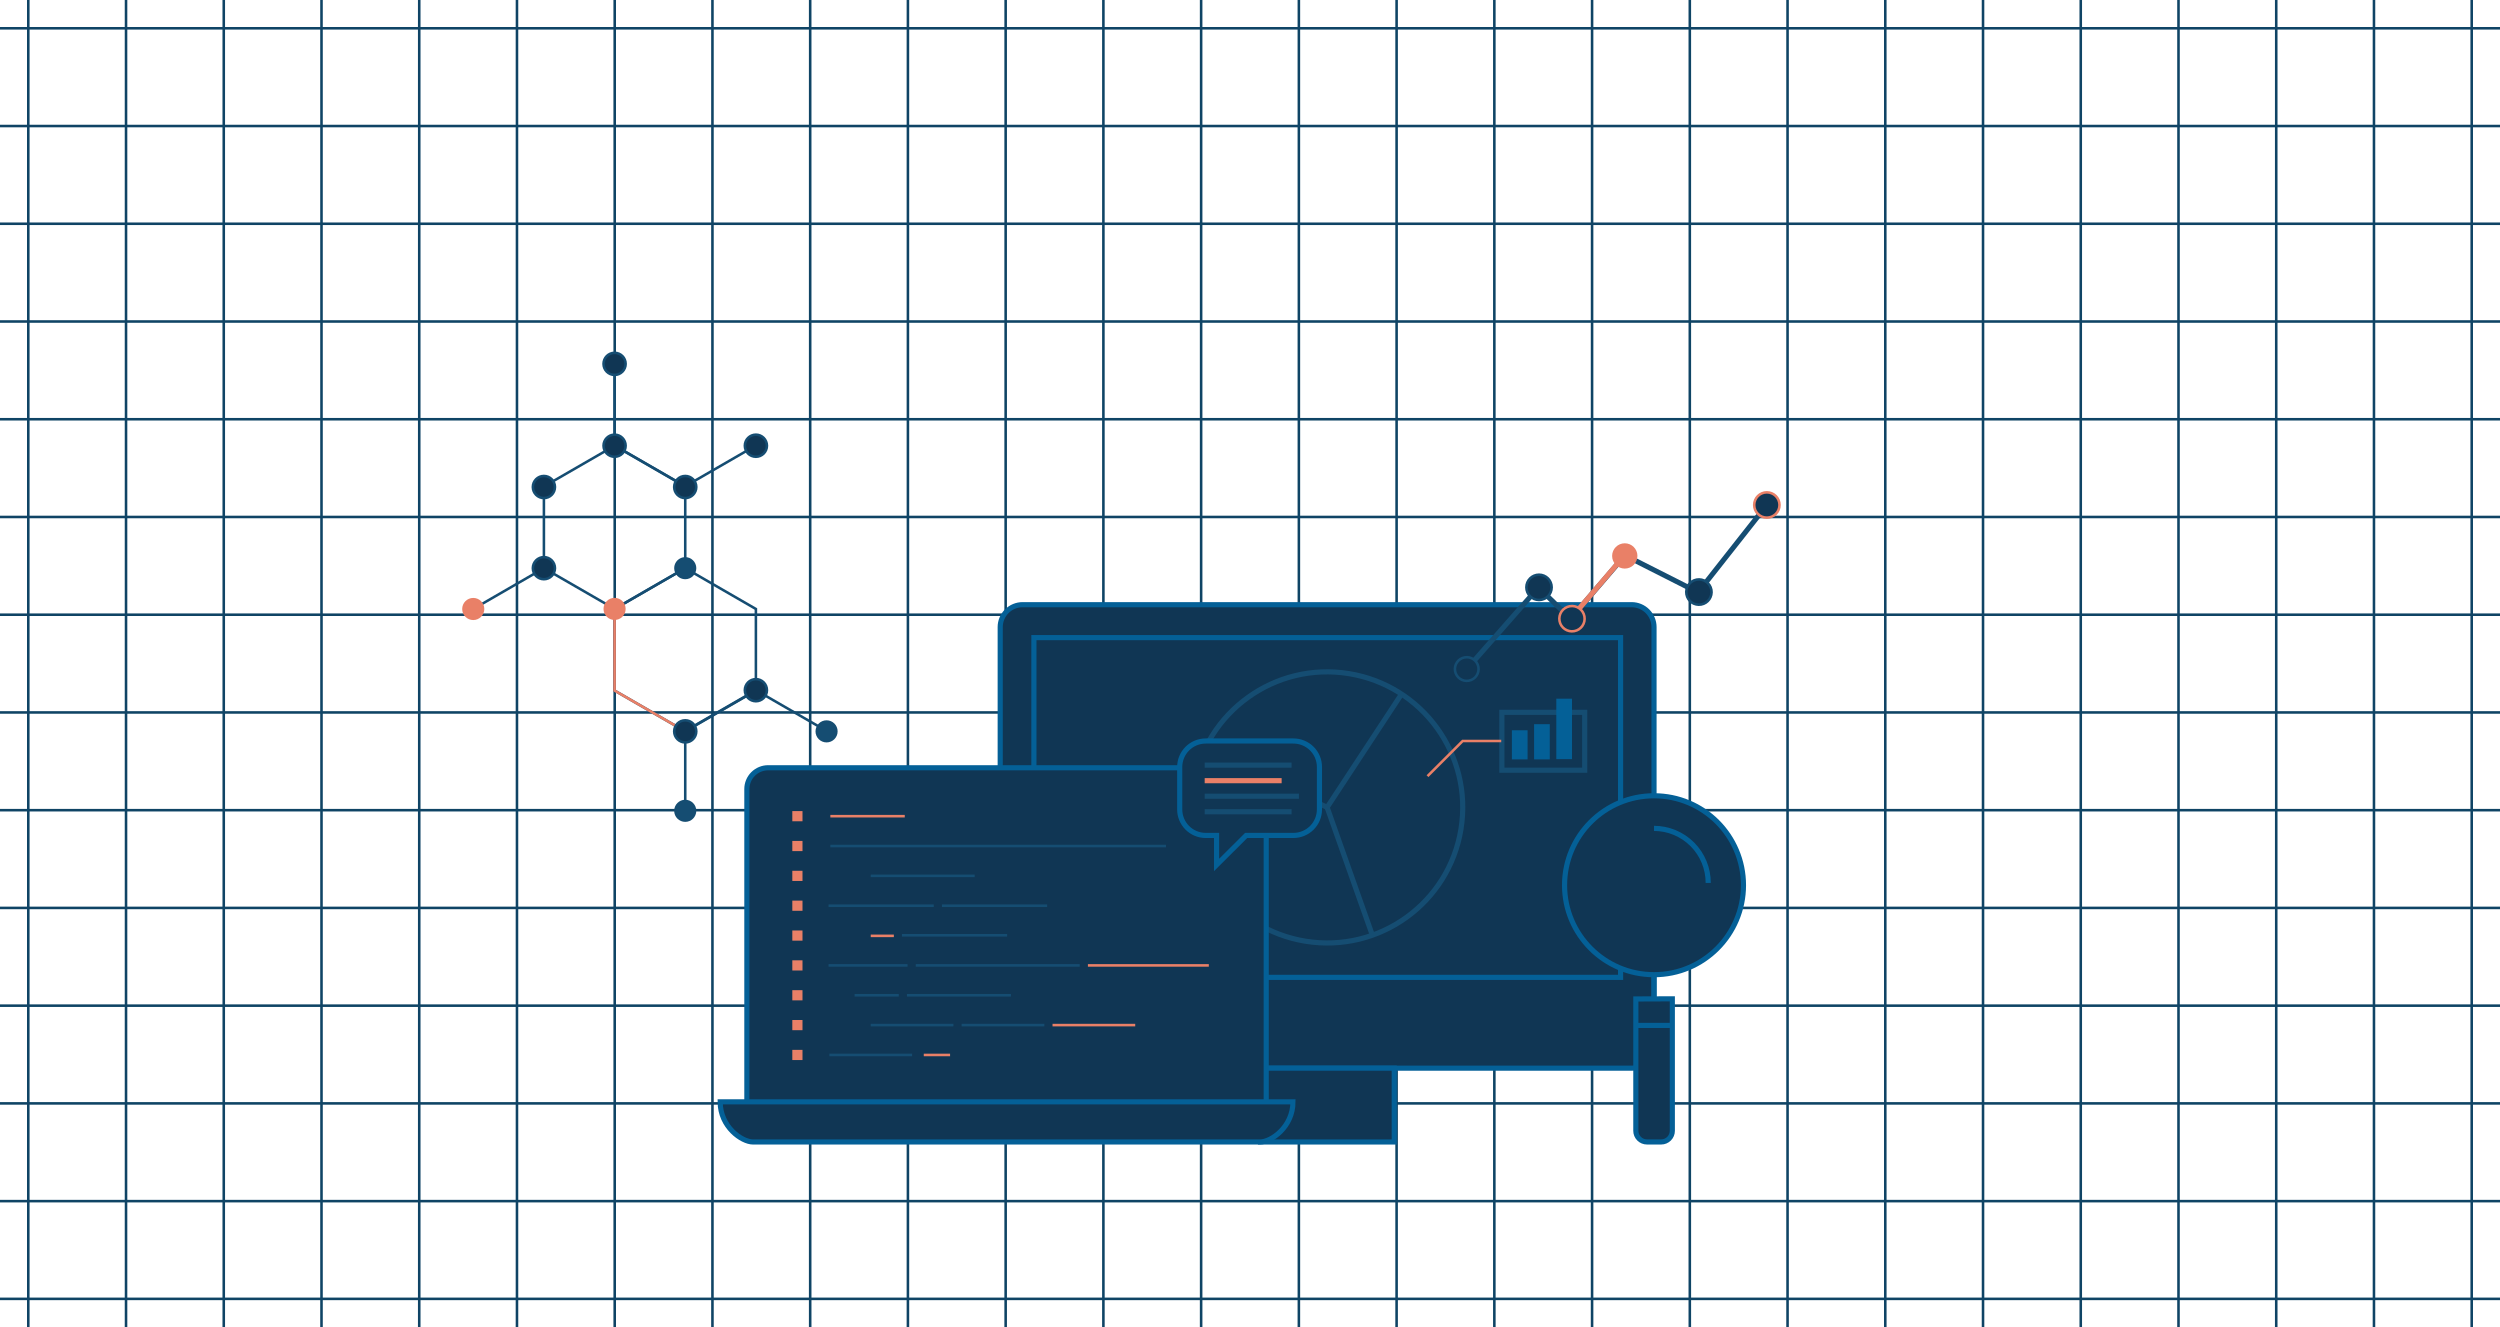 <svg width="972" height="516" viewBox="0 0 972 516" fill="none" xmlns="http://www.w3.org/2000/svg">
<path d="M10.999 0V516" stroke="#0F4465" stroke-miterlimit="10"/>
<path d="M48.999 0V516" stroke="#0F4465" stroke-miterlimit="10"/>
<path d="M86.999 0V516" stroke="#0F4465" stroke-miterlimit="10"/>
<path d="M124.999 0V516" stroke="#0F4465" stroke-miterlimit="10"/>
<path d="M162.999 0V516" stroke="#0F4465" stroke-miterlimit="10"/>
<path d="M200.999 0V516" stroke="#0F4465" stroke-miterlimit="10"/>
<path d="M238.999 0V516" stroke="#0F4465" stroke-miterlimit="10"/>
<path d="M276.999 0V516" stroke="#0F4465" stroke-miterlimit="10"/>
<path d="M314.999 0V516" stroke="#0F4465" stroke-miterlimit="10"/>
<path d="M352.999 0V516" stroke="#0F4465" stroke-miterlimit="10"/>
<path d="M390.999 0V516" stroke="#0F4465" stroke-miterlimit="10"/>
<path d="M428.999 0V516" stroke="#0F4465" stroke-miterlimit="10"/>
<path d="M466.999 0V516" stroke="#0F4465" stroke-miterlimit="10"/>
<path d="M504.999 0V516" stroke="#0F4465" stroke-miterlimit="10"/>
<path d="M542.999 0V516" stroke="#0F4465" stroke-miterlimit="10"/>
<path d="M580.999 0V516" stroke="#0F4465" stroke-miterlimit="10"/>
<path d="M618.999 0V516" stroke="#0F4465" stroke-miterlimit="10"/>
<path d="M656.999 0V516" stroke="#0F4465" stroke-miterlimit="10"/>
<path d="M694.999 0V516" stroke="#0F4465" stroke-miterlimit="10"/>
<path d="M732.999 0V516" stroke="#0F4465" stroke-miterlimit="10"/>
<path d="M770.999 0V516" stroke="#0F4465" stroke-miterlimit="10"/>
<path d="M808.999 0V516" stroke="#0F4465" stroke-miterlimit="10"/>
<path d="M846.999 0V516" stroke="#0F4465" stroke-miterlimit="10"/>
<path d="M884.999 0V516" stroke="#0F4465" stroke-miterlimit="10"/>
<path d="M922.999 0V516" stroke="#0F4465" stroke-miterlimit="10"/>
<path d="M960.999 0V516" stroke="#0F4465" stroke-miterlimit="10"/>
<path d="M0 505L972 505" stroke="#0F4465" stroke-miterlimit="10"/>
<path d="M0 467L972 467" stroke="#0F4465" stroke-miterlimit="10"/>
<path d="M0 429L972 429" stroke="#0F4465" stroke-miterlimit="10"/>
<path d="M0 391L972 391" stroke="#0F4465" stroke-miterlimit="10"/>
<path d="M0 353L972 353" stroke="#0F4465" stroke-miterlimit="10"/>
<path d="M0 315L972 315" stroke="#0F4465" stroke-miterlimit="10"/>
<path d="M0 277L972 277" stroke="#0F4465" stroke-miterlimit="10"/>
<path d="M0 239L972 239" stroke="#0F4465" stroke-miterlimit="10"/>
<path d="M0 201L972 201" stroke="#0F4465" stroke-miterlimit="10"/>
<path d="M0 163L972 163" stroke="#0F4465" stroke-miterlimit="10"/>
<path d="M0 125L972 125" stroke="#0F4465" stroke-miterlimit="10"/>
<path d="M0 87L972 87" stroke="#0F4465" stroke-miterlimit="10"/>
<path d="M0 49L972 49" stroke="#0F4465" stroke-miterlimit="10"/>
<path d="M0 11L972 11" stroke="#0F4465" stroke-miterlimit="10"/>
<path d="M634.481 415.3H397.581C395.275 415.297 393.063 414.38 391.432 412.749C389.801 411.118 388.884 408.907 388.881 406.6V243.8C388.884 241.494 389.801 239.282 391.432 237.651C393.063 236.02 395.275 235.103 397.581 235.1H634.381C636.688 235.103 638.899 236.02 640.53 237.651C642.161 239.282 643.078 241.494 643.081 243.8V406.6C643.1 407.739 642.891 408.871 642.466 409.928C642.042 410.986 641.411 411.948 640.61 412.758C639.809 413.568 638.854 414.21 637.802 414.647C636.749 415.084 635.62 415.306 634.481 415.3Z" fill="#103654" stroke="#046097" stroke-width="2" stroke-miterlimit="10"/>
<path d="M630.081 247.9H401.981V380H630.081V247.9Z" stroke="#046097" stroke-width="2" stroke-miterlimit="10"/>
<path d="M542.081 415.3H490.081V444H542.081V415.3Z" fill="#103654" stroke="#046097" stroke-width="2" stroke-miterlimit="10"/>
<path d="M468.381 291.4L515.981 313.9" stroke="#154D72" stroke-width="2" stroke-miterlimit="10"/>
<path d="M568.024 322.366C572.688 293.637 553.179 266.567 524.449 261.903C495.72 257.24 468.65 276.749 463.986 305.478C459.323 334.208 478.832 361.278 507.561 365.941C536.291 370.605 563.361 351.096 568.024 322.366Z" stroke="#154D72" stroke-width="2" stroke-miterlimit="10"/>
<path d="M290.381 428.4V306.8C290.378 305.71 290.591 304.629 291.007 303.621C291.424 302.613 292.035 301.697 292.806 300.925C293.577 300.154 294.493 299.543 295.502 299.127C296.51 298.711 297.59 298.498 298.681 298.5H484.001C485.092 298.498 486.172 298.711 487.18 299.127C488.189 299.543 489.105 300.154 489.876 300.925C490.647 301.697 491.258 302.613 491.675 303.621C492.091 304.629 492.304 305.71 492.301 306.8V428.4" fill="#103654"/>
<path d="M290.381 428.4V306.8C290.378 305.71 290.591 304.629 291.007 303.621C291.424 302.613 292.035 301.697 292.806 300.925C293.577 300.154 294.493 299.543 295.502 299.127C296.51 298.711 297.59 298.498 298.681 298.5H484.001C485.092 298.498 486.172 298.711 487.18 299.127C488.189 299.543 489.105 300.154 489.876 300.925C490.647 301.697 491.258 302.613 491.675 303.621C492.091 304.629 492.304 305.71 492.301 306.8V428.4" stroke="#046097" stroke-width="2" stroke-miterlimit="10"/>
<path d="M280.001 428.4C280.001 438.1 288.401 444 292.801 444H489.901C494.301 444 502.701 438.1 502.701 428.4H280.001Z" fill="#103654" stroke="#046097" stroke-width="2" stroke-miterlimit="10"/>
<path d="M570.251 260.17L598.161 228.4L610.621 240.58L621.201 228.25L631.781 215.92L660.201 230.3L686.951 196.34" stroke="#154D72" stroke-width="2" stroke-miterlimit="10"/>
<path d="M571.096 264.649C573.595 264.191 575.249 261.794 574.791 259.295C574.333 256.796 571.936 255.142 569.437 255.6C566.938 256.058 565.284 258.455 565.742 260.954C566.2 263.453 568.597 265.107 571.096 264.649Z" fill="#103654" stroke="#154D72" stroke-miterlimit="10"/>
<path d="M598.371 233.28C601.088 233.28 603.291 231.077 603.291 228.36C603.291 225.643 601.088 223.44 598.371 223.44C595.654 223.44 593.451 225.643 593.451 228.36C593.451 231.077 595.654 233.28 598.371 233.28Z" fill="#103654" stroke="#154D72" stroke-miterlimit="10"/>
<path d="M631.711 221.07C634.428 221.07 636.631 218.867 636.631 216.15C636.631 213.433 634.428 211.23 631.711 211.23C628.994 211.23 626.791 213.433 626.791 216.15C626.791 218.867 628.994 221.07 631.711 221.07Z" fill="#E98067"/>
<path d="M661.426 235.034C664.098 234.544 665.868 231.981 665.378 229.308C664.888 226.635 662.324 224.866 659.651 225.356C656.978 225.846 655.209 228.41 655.699 231.082C656.189 233.755 658.753 235.525 661.426 235.034Z" fill="#103654" stroke="#154D72" stroke-miterlimit="10"/>
<path d="M686.951 201.26C689.668 201.26 691.871 199.058 691.871 196.34C691.871 193.623 689.668 191.42 686.951 191.42C684.234 191.42 682.031 193.623 682.031 196.34C682.031 199.058 684.234 201.26 686.951 201.26Z" fill="#103654" stroke="#E98067" stroke-miterlimit="10"/>
<path d="M533.581 363.6L515.981 313.9L544.881 269.9" stroke="#154D72" stroke-width="2" stroke-miterlimit="10"/>
<path d="M616.131 276.95H583.931V299.45H616.131V276.95Z" stroke="#154D72" stroke-width="2" stroke-miterlimit="10"/>
<path d="M593.921 283.93H587.821V295.25H593.921V283.93Z" fill="#046097"/>
<path d="M602.551 281.56H596.451V295.25H602.551V281.56Z" fill="#046097"/>
<path d="M611.191 271.65H605.091V295.15H611.191V271.65Z" fill="#046097"/>
<path d="M636.011 388.396L650.201 388.34V439.66C650.201 440.229 650.089 440.792 649.872 441.317C649.654 441.842 649.335 442.32 648.933 442.722C648.531 443.124 648.053 443.443 647.528 443.66C647.003 443.878 646.44 443.99 645.871 443.99H640.341C639.773 443.99 639.209 443.878 638.684 443.66C638.159 443.443 637.681 443.124 637.279 442.722C636.877 442.32 636.558 441.842 636.341 441.317C636.123 440.792 636.011 440.229 636.011 439.66V388.396Z" fill="#103654" stroke="#046097" stroke-width="2" stroke-miterlimit="10"/>
<path d="M643.081 388.34V378.96" stroke="#046097" stroke-width="2" stroke-miterlimit="10"/>
<path d="M643.081 378.96C662.29 378.96 677.861 363.389 677.861 344.18C677.861 324.972 662.29 309.4 643.081 309.4C623.873 309.4 608.301 324.972 608.301 344.18C608.301 363.389 623.873 378.96 643.081 378.96Z" fill="#103654" stroke="#046097" stroke-width="2" stroke-miterlimit="10"/>
<path d="M664.151 343.29C664.162 340.513 663.625 337.761 662.572 335.192C661.518 332.622 659.969 330.285 658.012 328.315C656.056 326.344 653.73 324.778 651.168 323.707C648.606 322.635 645.858 322.079 643.081 322.07" fill="#103654"/>
<path d="M664.151 343.29C664.162 340.513 663.625 337.761 662.572 335.192C661.518 332.622 659.969 330.285 658.012 328.315C656.056 326.344 653.73 324.778 651.168 323.707C648.606 322.635 645.858 322.079 643.081 322.07" stroke="#046097" stroke-width="2" stroke-miterlimit="10"/>
<path d="M635.991 398.68H649.631" stroke="#046097" stroke-width="2" stroke-miterlimit="10"/>
<path d="M312.011 408.19H308.051V412.15H312.011V408.19Z" fill="#E98067"/>
<path d="M312.011 396.58H308.051V400.54H312.011V396.58Z" fill="#E98067"/>
<path d="M312.011 384.98H308.051V388.94H312.011V384.98Z" fill="#E98067"/>
<path d="M312.011 373.37H308.051V377.33H312.011V373.37Z" fill="#E98067"/>
<path d="M312.011 361.77H308.051V365.73H312.011V361.77Z" fill="#E98067"/>
<path d="M312.011 350.16H308.051V354.12H312.011V350.16Z" fill="#E98067"/>
<path d="M312.011 338.56H308.051V342.52H312.011V338.56Z" fill="#E98067"/>
<path d="M312.011 326.95H308.051V330.91H312.011V326.95Z" fill="#E98067"/>
<path d="M312.011 315.35H308.051V319.31H312.011V315.35Z" fill="#E98067"/>
<path d="M338.541 363.86H347.531" stroke="#E98067" stroke-miterlimit="10"/>
<path d="M350.671 363.64H391.571" stroke="#154D72" stroke-miterlimit="10"/>
<path d="M322.141 352.15H363.041" stroke="#154D72" stroke-miterlimit="10"/>
<path d="M366.231 352.15H407.131" stroke="#154D72" stroke-miterlimit="10"/>
<path d="M322.141 375.35H352.851" stroke="#154D72" stroke-miterlimit="10"/>
<path d="M356.051 375.35H419.791" stroke="#154D72" stroke-miterlimit="10"/>
<path d="M422.981 375.35H469.991" stroke="#E98067" stroke-miterlimit="10"/>
<path d="M332.271 386.96H349.441" stroke="#154D72" stroke-miterlimit="10"/>
<path d="M352.631 386.96H393.041" stroke="#154D72" stroke-miterlimit="10"/>
<path d="M338.541 340.54H378.951" stroke="#154D72" stroke-miterlimit="10"/>
<path d="M322.841 328.94H453.331" stroke="#154D72" stroke-miterlimit="10"/>
<path d="M322.841 317.33H351.771" stroke="#E98067" stroke-miterlimit="10"/>
<path d="M338.541 398.56H370.691" stroke="#154D72" stroke-miterlimit="10"/>
<path d="M373.881 398.56H406.031" stroke="#154D72" stroke-miterlimit="10"/>
<path d="M409.221 398.56H441.371" stroke="#E98067" stroke-miterlimit="10"/>
<path d="M322.471 410.17H354.621" stroke="#154D72" stroke-miterlimit="10"/>
<path d="M630.001 217.866L611.741 239.228" stroke="#E98067" stroke-width="2" stroke-miterlimit="10"/>
<path d="M612.071 245.385C614.744 244.895 616.514 242.331 616.024 239.658C615.533 236.986 612.97 235.216 610.297 235.706C607.624 236.196 605.855 238.76 606.345 241.433C606.835 244.106 609.399 245.875 612.071 245.385Z" fill="#103654" stroke="#E98067" stroke-miterlimit="10"/>
<path d="M359.161 410.17H369.391" stroke="#E98067" stroke-miterlimit="10"/>
<path d="M468.781 324.82C466.1 324.82 463.528 323.755 461.632 321.859C459.736 319.963 458.671 317.392 458.671 314.71V298.21C458.671 295.529 459.736 292.957 461.632 291.061C463.528 289.165 466.1 288.1 468.781 288.1H502.831C504.164 288.092 505.485 288.348 506.718 288.853C507.952 289.357 509.074 290.101 510.019 291.04C510.964 291.98 511.714 293.097 512.226 294.327C512.738 295.558 513.001 296.878 513.001 298.21V314.71C512.998 317.393 511.931 319.964 510.033 321.86C508.136 323.755 505.563 324.82 502.881 324.82H484.511L473.001 336.29V324.82H468.781Z" fill="#103654" stroke="#046097" stroke-width="2" stroke-miterlimit="10"/>
<path d="M468.381 297.48H502.161" stroke="#154D72" stroke-width="2" stroke-miterlimit="10"/>
<path d="M468.381 309.57H505.021" stroke="#154D72" stroke-width="2" stroke-miterlimit="10"/>
<path d="M468.381 303.53H498.301" stroke="#E98067" stroke-width="2" stroke-miterlimit="10"/>
<path d="M468.381 315.61H502.161" stroke="#154D72" stroke-width="2" stroke-miterlimit="10"/>
<path d="M583.681 288.1H568.681L555.011 301.77" stroke="#E98067" stroke-miterlimit="10"/>
<path d="M238.95 236.775V268.495L266.42 284.355L293.89 268.495V236.775L266.42 220.905L238.95 236.775Z" stroke="#154D72" stroke-miterlimit="10"/>
<path d="M238.95 236.775V268.495L266.42 284.355" stroke="#E98067" stroke-miterlimit="10"/>
<path d="M211.47 220.905L184 236.775" stroke="#154D72" stroke-miterlimit="10"/>
<path d="M238.95 141.475V173.205L266.42 189.065L293.89 173.205" stroke="#154D72" stroke-miterlimit="10"/>
<path d="M211.47 189.155V220.885L238.95 236.745L266.42 220.885V189.155L238.95 173.295L211.47 189.155Z" stroke="#154D72" stroke-miterlimit="10"/>
<path d="M321.37 284.205L293.89 268.345L266.42 284.205V315.925" stroke="#154D72" stroke-miterlimit="10"/>
<path d="M266.42 288.655C268.795 288.655 270.72 286.73 270.72 284.355C270.72 281.98 268.795 280.055 266.42 280.055C264.045 280.055 262.12 281.98 262.12 284.355C262.12 286.73 264.045 288.655 266.42 288.655Z" fill="#103654" stroke="#154D72" stroke-miterlimit="10"/>
<path d="M266.42 319.545C268.795 319.545 270.72 317.62 270.72 315.245C270.72 312.87 268.795 310.945 266.42 310.945C264.045 310.945 262.12 312.87 262.12 315.245C262.12 317.62 264.045 319.545 266.42 319.545Z" fill="#154D72"/>
<path d="M184 241.075C186.375 241.075 188.3 239.15 188.3 236.775C188.3 234.4 186.375 232.475 184 232.475C181.625 232.475 179.7 234.4 179.7 236.775C179.7 239.15 181.625 241.075 184 241.075Z" fill="#E98067"/>
<path d="M293.89 177.595C296.265 177.595 298.19 175.67 298.19 173.295C298.19 170.92 296.265 168.995 293.89 168.995C291.515 168.995 289.59 170.92 289.59 173.295C289.59 175.67 291.515 177.595 293.89 177.595Z" fill="#103654" stroke="#154D72" stroke-miterlimit="10"/>
<path d="M238.95 145.775C241.325 145.775 243.25 143.85 243.25 141.475C243.25 139.1 241.325 137.175 238.95 137.175C236.575 137.175 234.65 139.1 234.65 141.475C234.65 143.85 236.575 145.775 238.95 145.775Z" fill="#103654" stroke="#154D72" stroke-miterlimit="10"/>
<path d="M293.89 272.645C296.265 272.645 298.19 270.72 298.19 268.345C298.19 265.97 296.265 264.045 293.89 264.045C291.515 264.045 289.59 265.97 289.59 268.345C289.59 270.72 291.515 272.645 293.89 272.645Z" fill="#103654" stroke="#154D72" stroke-miterlimit="10"/>
<path d="M321.37 288.655C323.745 288.655 325.67 286.73 325.67 284.355C325.67 281.98 323.745 280.055 321.37 280.055C318.995 280.055 317.07 281.98 317.07 284.355C317.07 286.73 318.995 288.655 321.37 288.655Z" fill="#154D72"/>
<path d="M266.42 225.205C268.795 225.205 270.72 223.28 270.72 220.905C270.72 218.53 268.795 216.605 266.42 216.605C264.045 216.605 262.12 218.53 262.12 220.905C262.12 223.28 264.045 225.205 266.42 225.205Z" fill="#154D72"/>
<path d="M238.95 241.045C241.325 241.045 243.25 239.12 243.25 236.745C243.25 234.371 241.325 232.445 238.95 232.445C236.575 232.445 234.65 234.371 234.65 236.745C234.65 239.12 236.575 241.045 238.95 241.045Z" fill="#E98067"/>
<path d="M238.95 177.595C241.325 177.595 243.25 175.67 243.25 173.295C243.25 170.92 241.325 168.995 238.95 168.995C236.575 168.995 234.65 170.92 234.65 173.295C234.65 175.67 236.575 177.595 238.95 177.595Z" fill="#103654" stroke="#154D72" stroke-miterlimit="10"/>
<path d="M266.42 193.655C268.795 193.655 270.72 191.73 270.72 189.355C270.72 186.98 268.795 185.055 266.42 185.055C264.045 185.055 262.12 186.98 262.12 189.355C262.12 191.73 264.045 193.655 266.42 193.655Z" fill="#103654" stroke="#154D72" stroke-miterlimit="10"/>
<path d="M211.47 225.205C213.845 225.205 215.77 223.28 215.77 220.905C215.77 218.53 213.845 216.605 211.47 216.605C209.095 216.605 207.17 218.53 207.17 220.905C207.17 223.28 209.095 225.205 211.47 225.205Z" fill="#103654" stroke="#154D72" stroke-miterlimit="10"/>
<path d="M211.47 193.655C213.845 193.655 215.77 191.73 215.77 189.355C215.77 186.98 213.845 185.055 211.47 185.055C209.095 185.055 207.17 186.98 207.17 189.355C207.17 191.73 209.095 193.655 211.47 193.655Z" fill="#103654" stroke="#154D72" stroke-miterlimit="10"/>
</svg>
